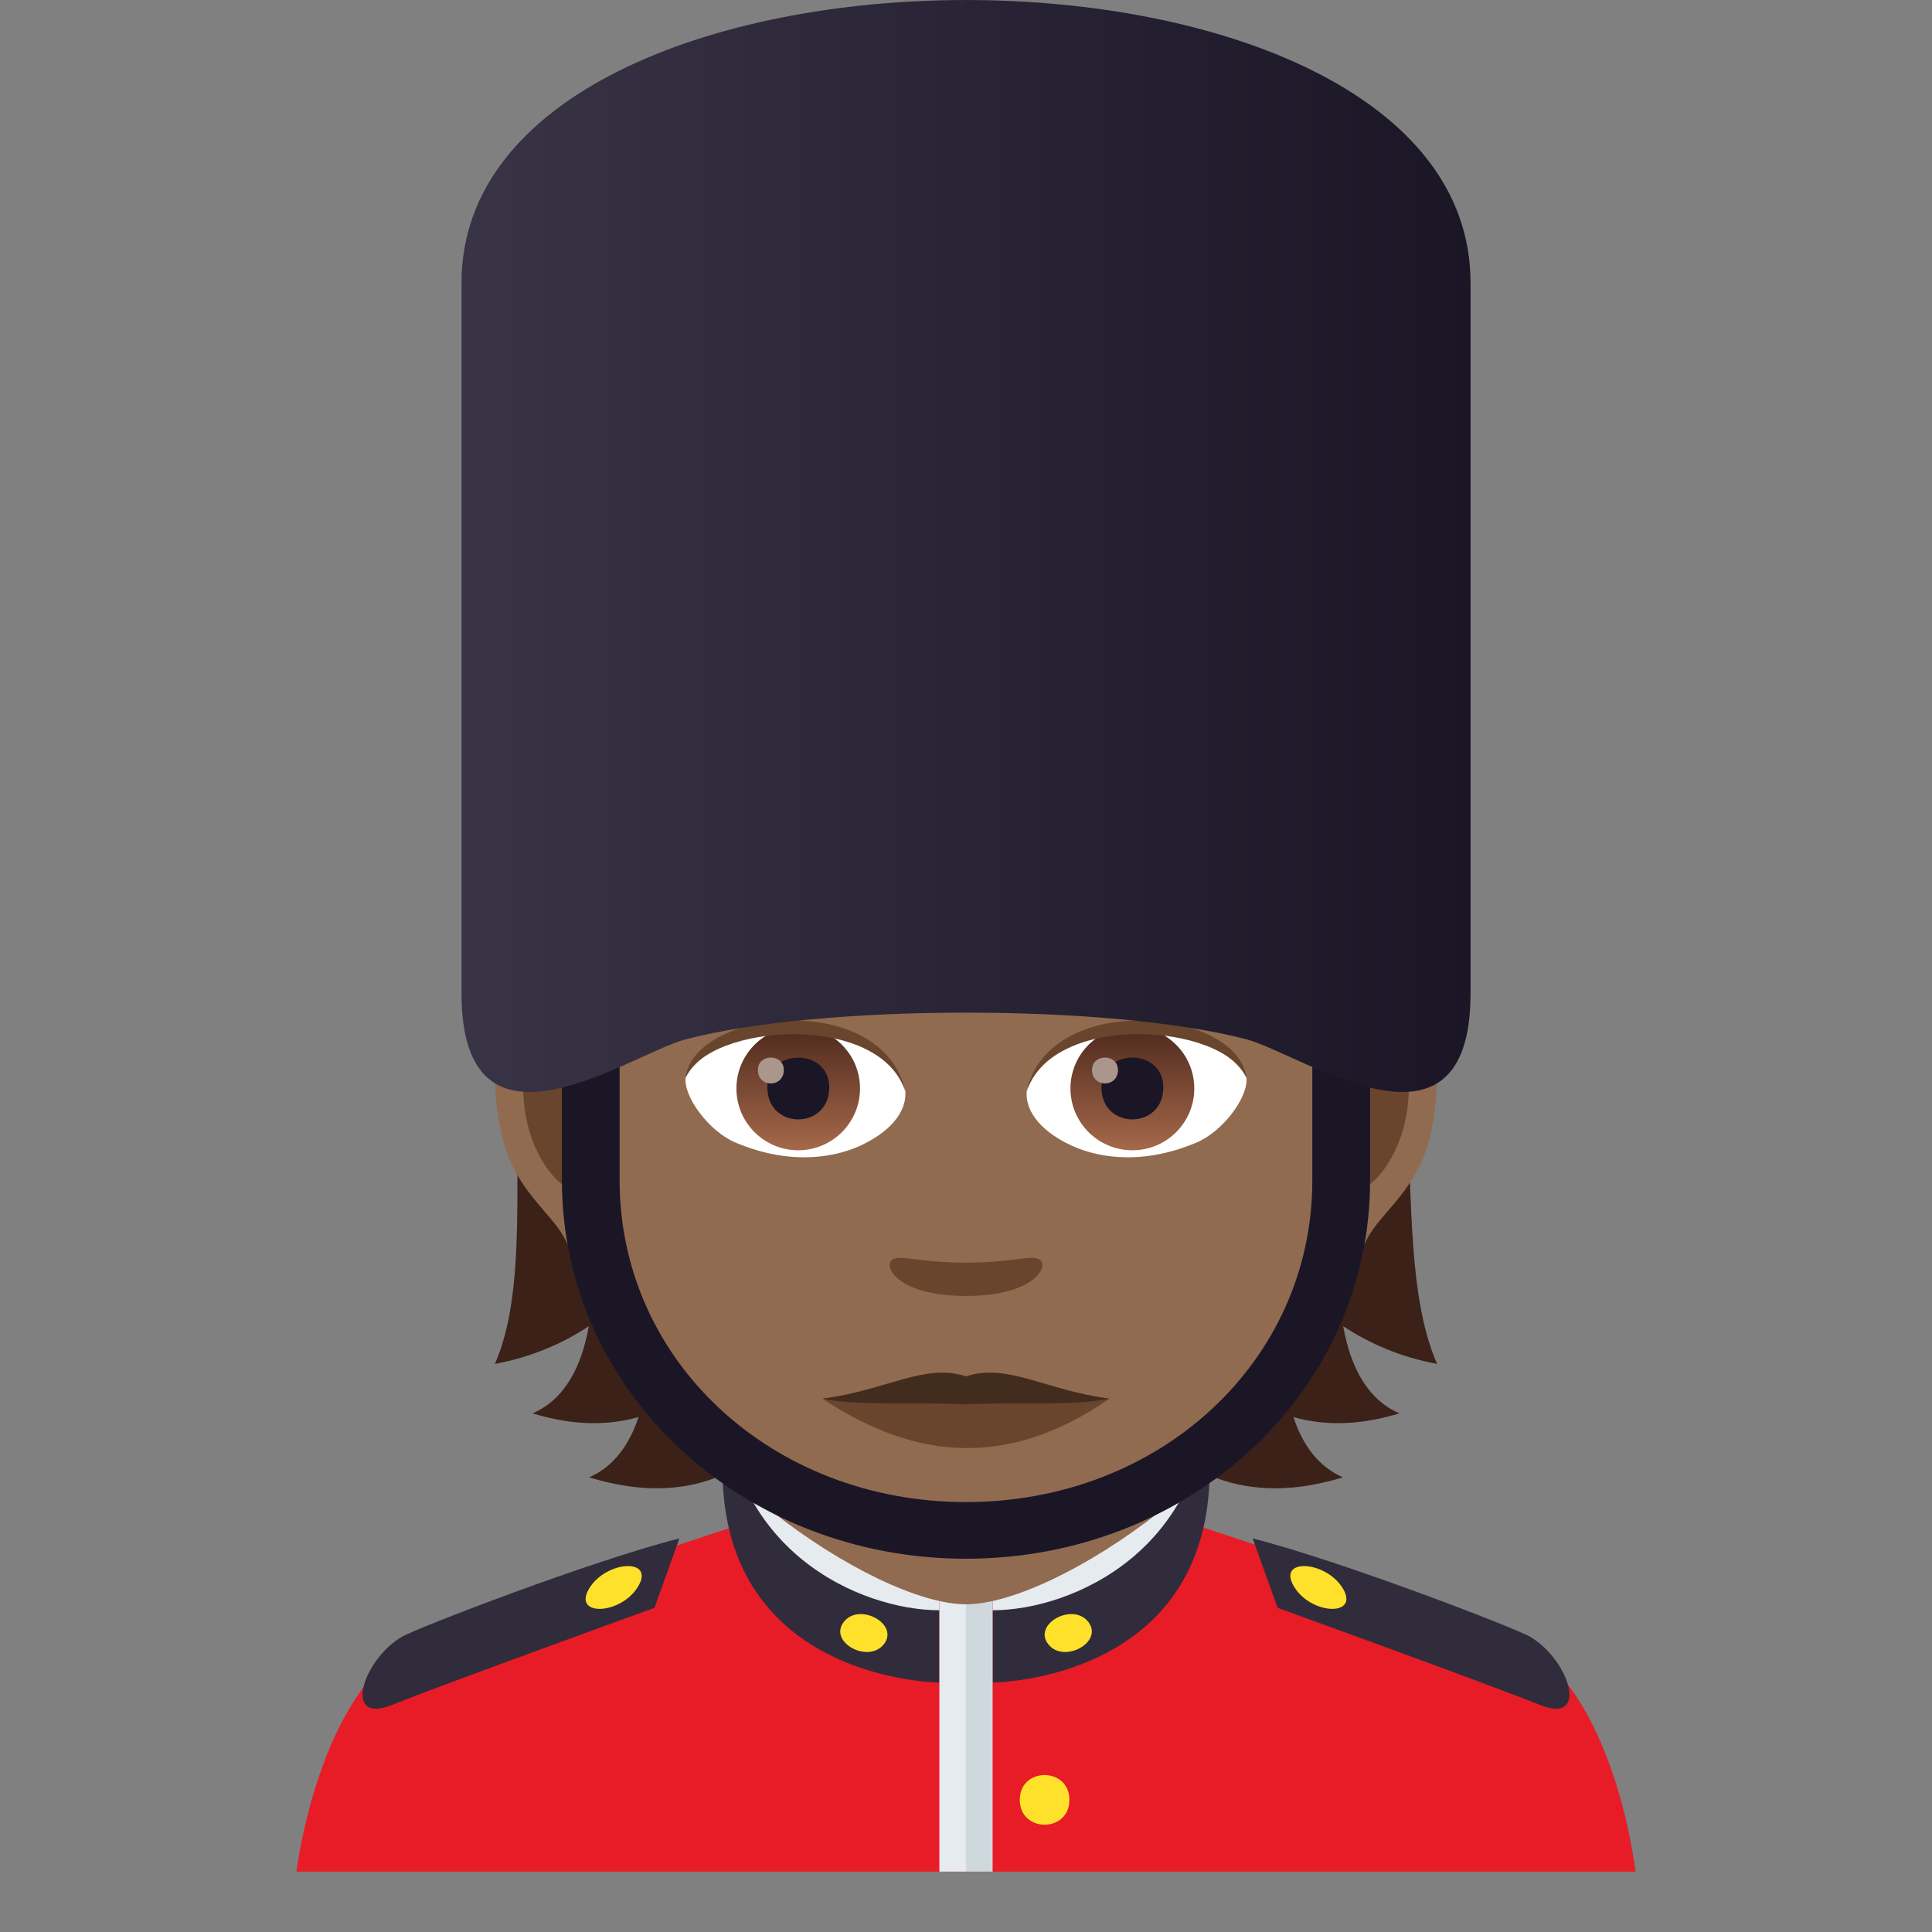 <?xml version="1.0" encoding="utf-8"?>
<!-- Generator: Adobe Illustrator 15.0.0, SVG Export Plug-In . SVG Version: 6.00 Build 0)  -->
<!DOCTYPE svg PUBLIC "-//W3C//DTD SVG 1.1//EN" "http://www.w3.org/Graphics/SVG/1.1/DTD/svg11.dtd">
<svg version="1.1" id="Layer_1" xmlns:x="http://ns.adobe.com/Extensibility/1.0/" xmlns:i="http://ns.adobe.com/AdobeIllustrator/10.0/" xmlns:graph="http://ns.adobe.com/Graphs/1.0/"
	 xmlns="http://www.w3.org/2000/svg" xmlns:xlink="http://www.w3.org/1999/xlink" xmlns:a="http://ns.adobe.com/AdobeSVGViewerExtensions/3.0/"
	 x="0px" y="0px" width="64px" height="64px" viewBox="0 0 64 64" enable-background="new 0 0 64 64" xml:space="preserve">
<rect x="0" y="0" width="64" height="64" fill="#808080" stroke="none"/>
<path fill="#E81C27" d="M13.755,54.381c2.221-1.123,11.424-4.092,11.424-4.092h13.719c0,0,9.197,2.963,11.4,4.09
	C53.505,56.012,54.179,62,54.179,62H9.821C9.821,62,10.538,56.01,13.755,54.381z"/>
<path fill="#302C3B" d="M41.497,50.963l0.826,2.299c0,0,7.037,2.549,8.693,3.217c1.645,0.662,0.98-1.477-0.314-2.25
	C50.22,53.936,44.36,51.684,41.497,50.963z"/>
<path fill="#FFE12C" d="M44.489,52.627c0.541,0.92-1.014,0.873-1.598-0.029C42.241,51.596,43.919,51.672,44.489,52.627z"/>
<path fill="#302C3B" d="M22.505,50.963l-0.826,2.299c0,0-7.037,2.549-8.695,3.217c-1.643,0.662-0.979-1.477,0.314-2.25
	C13.78,53.936,19.642,51.684,22.505,50.963z"/>
<path fill="#FFE12C" d="M19.513,52.627c-0.543,0.92,1.01,0.873,1.598-0.029C21.761,51.596,20.083,51.672,19.513,52.627z"/>
<path fill="#FFE12C" d="M35.425,59.623c0,1.096-1.643,1.096-1.643,0S35.425,58.527,35.425,59.623z"/>
<path fill="#302C3B" d="M23.933,48.672c0-0.73,0-2.109,0-3.029h1.02c-0.633,7.094,6.166,6.947,6.166,6.947v3.146
	C31.118,55.736,23.933,55.711,23.933,48.672z"/>
<path fill="#E6EBEF" d="M23.933,45.643h1.02c0,6.764,6.166,6.947,6.166,6.947v0.752C28.536,53.342,23.933,51.395,23.933,45.643z"/>
<path fill="#FFE12C" d="M29.282,54.463c-0.516,0.664-1.85-0.066-1.33-0.734C28.466,53.066,29.798,53.801,29.282,54.463z"/>
<path fill="#302C3B" d="M40.073,48.672c0-0.73,0-2.109,0-3.029H39.05c0.615,7.014-6.168,6.947-6.168,6.947v3.146
	C32.882,55.736,40.073,55.711,40.073,48.672z"/>
<path fill="#E6EBEF" d="M40.073,45.643H39.05c0,6.764-6.168,6.947-6.168,6.947v0.752C35.468,53.342,40.073,51.395,40.073,45.643z"/>
<path fill="#FFE12C" d="M34.722,54.463c0.514,0.664,1.846-0.066,1.33-0.734C35.536,53.066,34.206,53.801,34.722,54.463z"/>
<rect x="31.118" y="52.342" fill="#E6EBEF" width="0.885" height="9.658"/>
<rect x="31.999" y="52.342" fill="#CFD8DD" width="0.883" height="9.658"/>
<path fill="#3B2118" d="M44.495,43.932c0.889,0.588,1.914,1.025,3.111,1.25c-2.125-4.838,1.08-14.981-5.488-22.434
	c-9.258,0.277-10.537,30.163,2.367,26.19c-0.82-0.357-1.338-1.082-1.639-1.996c0.994,0.283,2.158,0.293,3.512-0.123
	C45.28,46.354,44.731,45.258,44.495,43.932z"/>
<path fill="#3B2118" d="M21.257,22.748c-6.568,7.453-2.738,17.596-4.863,22.434c1.195-0.225,2.223-0.662,3.111-1.25
	c-0.236,1.326-0.785,2.422-1.863,2.887c1.354,0.416,2.516,0.406,3.51,0.123c-0.303,0.914-0.814,1.639-1.637,1.996
	C32.419,52.91,30.515,23.025,21.257,22.748z"/>
<path id="Path_1469_" fill="#916B50" d="M45.507,32.931c-2.092,0.252-3.602,7.241-2.287,9.084c0.186,0.258,1.262,0.67,2.061-0.959
	c0.443-0.9,1.719-1.652,2.113-3.512C47.901,35.162,47.587,32.679,45.507,32.931z"/>
<path id="Path_1468_" fill="#916B50" d="M18.495,32.931c2.092,0.252,3.602,7.241,2.285,9.084c-0.184,0.258-1.262,0.67-2.061-0.959
	c-0.441-0.9-1.719-1.652-2.113-3.512C16.099,35.162,16.415,32.679,18.495,32.931z"/>
<path id="Path_1467_" fill="#69452D" d="M45.448,34.271c-0.545,0.17-1.141,1-1.463,2.379c1.908-0.41,1.432,2.762-0.227,2.82
	c0.016,0.318,0.037,0.646,0.076,0.992c0.799-1.158,1.609-0.693,2.412-2.414C46.972,36.496,46.8,33.848,45.448,34.271z"/>
<path id="Path_1466_" fill="#69452D" d="M20.015,36.646c-0.324-1.375-0.916-2.205-1.463-2.375c-1.35-0.424-1.523,2.225-0.801,3.777
	c0.805,1.721,1.617,1.256,2.416,2.414c0.039-0.346,0.061-0.674,0.074-0.992C18.601,39.391,18.132,36.26,20.015,36.646z"/>
<path fill="#916B50" d="M31.999,19.494c-9.059,0-13.422,7.365-12.877,16.833c0.111,1.904,0.643,4.65,1.297,7.004
	c1.359,4.891,8.527,9.813,11.58,9.813s10.221-4.922,11.582-9.813c0.654-2.354,1.184-5.1,1.297-7.004
	C45.423,26.859,41.062,19.494,31.999,19.494z"/>
<path id="Path_1465_" fill="#69452D" d="M34.444,41.729c-0.258-0.18-0.865,0.098-2.445,0.098c-1.576,0-2.184-0.277-2.445-0.098
	c-0.307,0.219,0.186,1.201,2.445,1.201C34.261,42.93,34.755,41.947,34.444,41.729z"/>
<path id="Path_1464_" fill="#FFFFFF" d="M29.985,36.096c0.076,0.6-0.332,1.311-1.457,1.842c-0.717,0.338-2.205,0.736-4.162-0.088
	c-0.875-0.369-1.73-1.52-1.654-2.154C23.772,33.699,28.991,33.406,29.985,36.096z"/>
<linearGradient id="Oval_1_" gradientUnits="userSpaceOnUse" x1="-424.398" y1="476.465" x2="-424.398" y2="477.088" gradientTransform="matrix(6.57 0 0 -6.57 2814.78 3168.528)">
	<stop  offset="0" style="stop-color:#A6694A"/>
	<stop  offset="1" style="stop-color:#4F2A1E"/>
	<a:midPointStop  offset="0" style="stop-color:#A6694A"/>
	<a:midPointStop  offset="0.5" style="stop-color:#A6694A"/>
	<a:midPointStop  offset="1" style="stop-color:#4F2A1E"/>
</linearGradient>
<circle id="Oval_187_" fill="url(#Oval_1_)" cx="26.442" cy="36.057" r="2.047"/>
<path id="Path_1463_" fill="#1A1626" d="M25.419,36.02c0,1.416,2.051,1.416,2.051,0C27.47,34.705,25.419,34.705,25.419,36.02z"/>
<path id="Path_1462_" fill="#AB968C" d="M25.106,35.445c0,0.594,0.859,0.594,0.859,0C25.966,34.896,25.106,34.896,25.106,35.445z"/>
<path id="Path_1461_" fill="#69452D" d="M29.995,36.176c-0.834-2.672-6.51-2.277-7.283-0.48
	C22.997,33.395,29.284,32.787,29.995,36.176z"/>
<path id="Path_1460_" fill="#FFFFFF" d="M34.017,36.096c-0.078,0.6,0.328,1.311,1.457,1.842c0.715,0.338,2.203,0.736,4.158-0.088
	c0.881-0.369,1.734-1.52,1.656-2.154C40.229,33.699,35.007,33.406,34.017,36.096z"/>
<linearGradient id="Oval_2_" gradientUnits="userSpaceOnUse" x1="-425.412" y1="476.465" x2="-425.412" y2="477.088" gradientTransform="matrix(6.57 0 0 -6.57 2832.511 3168.528)">
	<stop  offset="0" style="stop-color:#A6694A"/>
	<stop  offset="1" style="stop-color:#4F2A1E"/>
	<a:midPointStop  offset="0" style="stop-color:#A6694A"/>
	<a:midPointStop  offset="0.5" style="stop-color:#A6694A"/>
	<a:midPointStop  offset="1" style="stop-color:#4F2A1E"/>
</linearGradient>
<path id="Oval_186_" fill="url(#Oval_2_)" d="M37.513,34.01c1.131,0,2.049,0.916,2.049,2.047s-0.918,2.047-2.049,2.047
	c-1.135,0-2.053-0.916-2.053-2.047S36.378,34.01,37.513,34.01z"/>
<path id="Path_1459_" fill="#1A1626" d="M36.487,36.02c0,1.416,2.049,1.416,2.049,0C38.536,34.705,36.487,34.705,36.487,36.02z"/>
<path id="Path_1458_" fill="#AB968C" d="M36.175,35.445c0,0.594,0.859,0.594,0.859,0C37.034,34.896,36.175,34.896,36.175,35.445z"/>
<path id="Path_1457_" fill="#69452D" d="M34.007,36.176c0.83-2.67,6.506-2.287,7.281-0.48
	C41.001,33.395,34.716,32.787,34.007,36.176z"/>
<path fill="#1A1626" d="M43.472,30.898v8.204c0,5.977-5.037,10.656-11.473,10.656c-6.434,0-11.473-4.68-11.473-10.656v-8.204h-1.912
	v8.204c0,7.014,5.992,12.533,13.385,12.533c7.391,0,13.387-5.52,13.387-12.533v-8.204H43.472z"/>
<linearGradient id="SVGID_1_" gradientUnits="userSpaceOnUse" x1="15.288" y1="18.086" x2="48.714" y2="18.086">
	<stop  offset="0" style="stop-color:#383345"/>
	<stop  offset="1" style="stop-color:#1A1626"/>
	<a:midPointStop  offset="0" style="stop-color:#383345"/>
	<a:midPointStop  offset="0.5" style="stop-color:#383345"/>
	<a:midPointStop  offset="1" style="stop-color:#1A1626"/>
</linearGradient>
<path fill="url(#SVGID_1_)" d="M48.714,32.898c0,5.997-5.576,2.018-7.426,1.53c-4.49-1.178-14.078-1.176-18.572,0
	c-1.848,0.488-7.428,4.467-7.428-1.53V9.371c0-12.494,33.426-12.494,33.426,0V32.898z"/>
<path fill="#69452D" d="M36.751,46.334c-3.287,2.27-6.355,2.092-9.5,0C30.519,45.787,33.483,45.787,36.751,46.334z"/>
<path fill="#422C1D" d="M32.001,45.592c-1.387-0.443-2.59,0.449-4.75,0.742c1.164,0.244,3.082,0.107,4.75,0.186
	c1.668-0.078,3.584,0.059,4.75-0.186C34.593,46.041,33.386,45.148,32.001,45.592z"/>
</svg>
